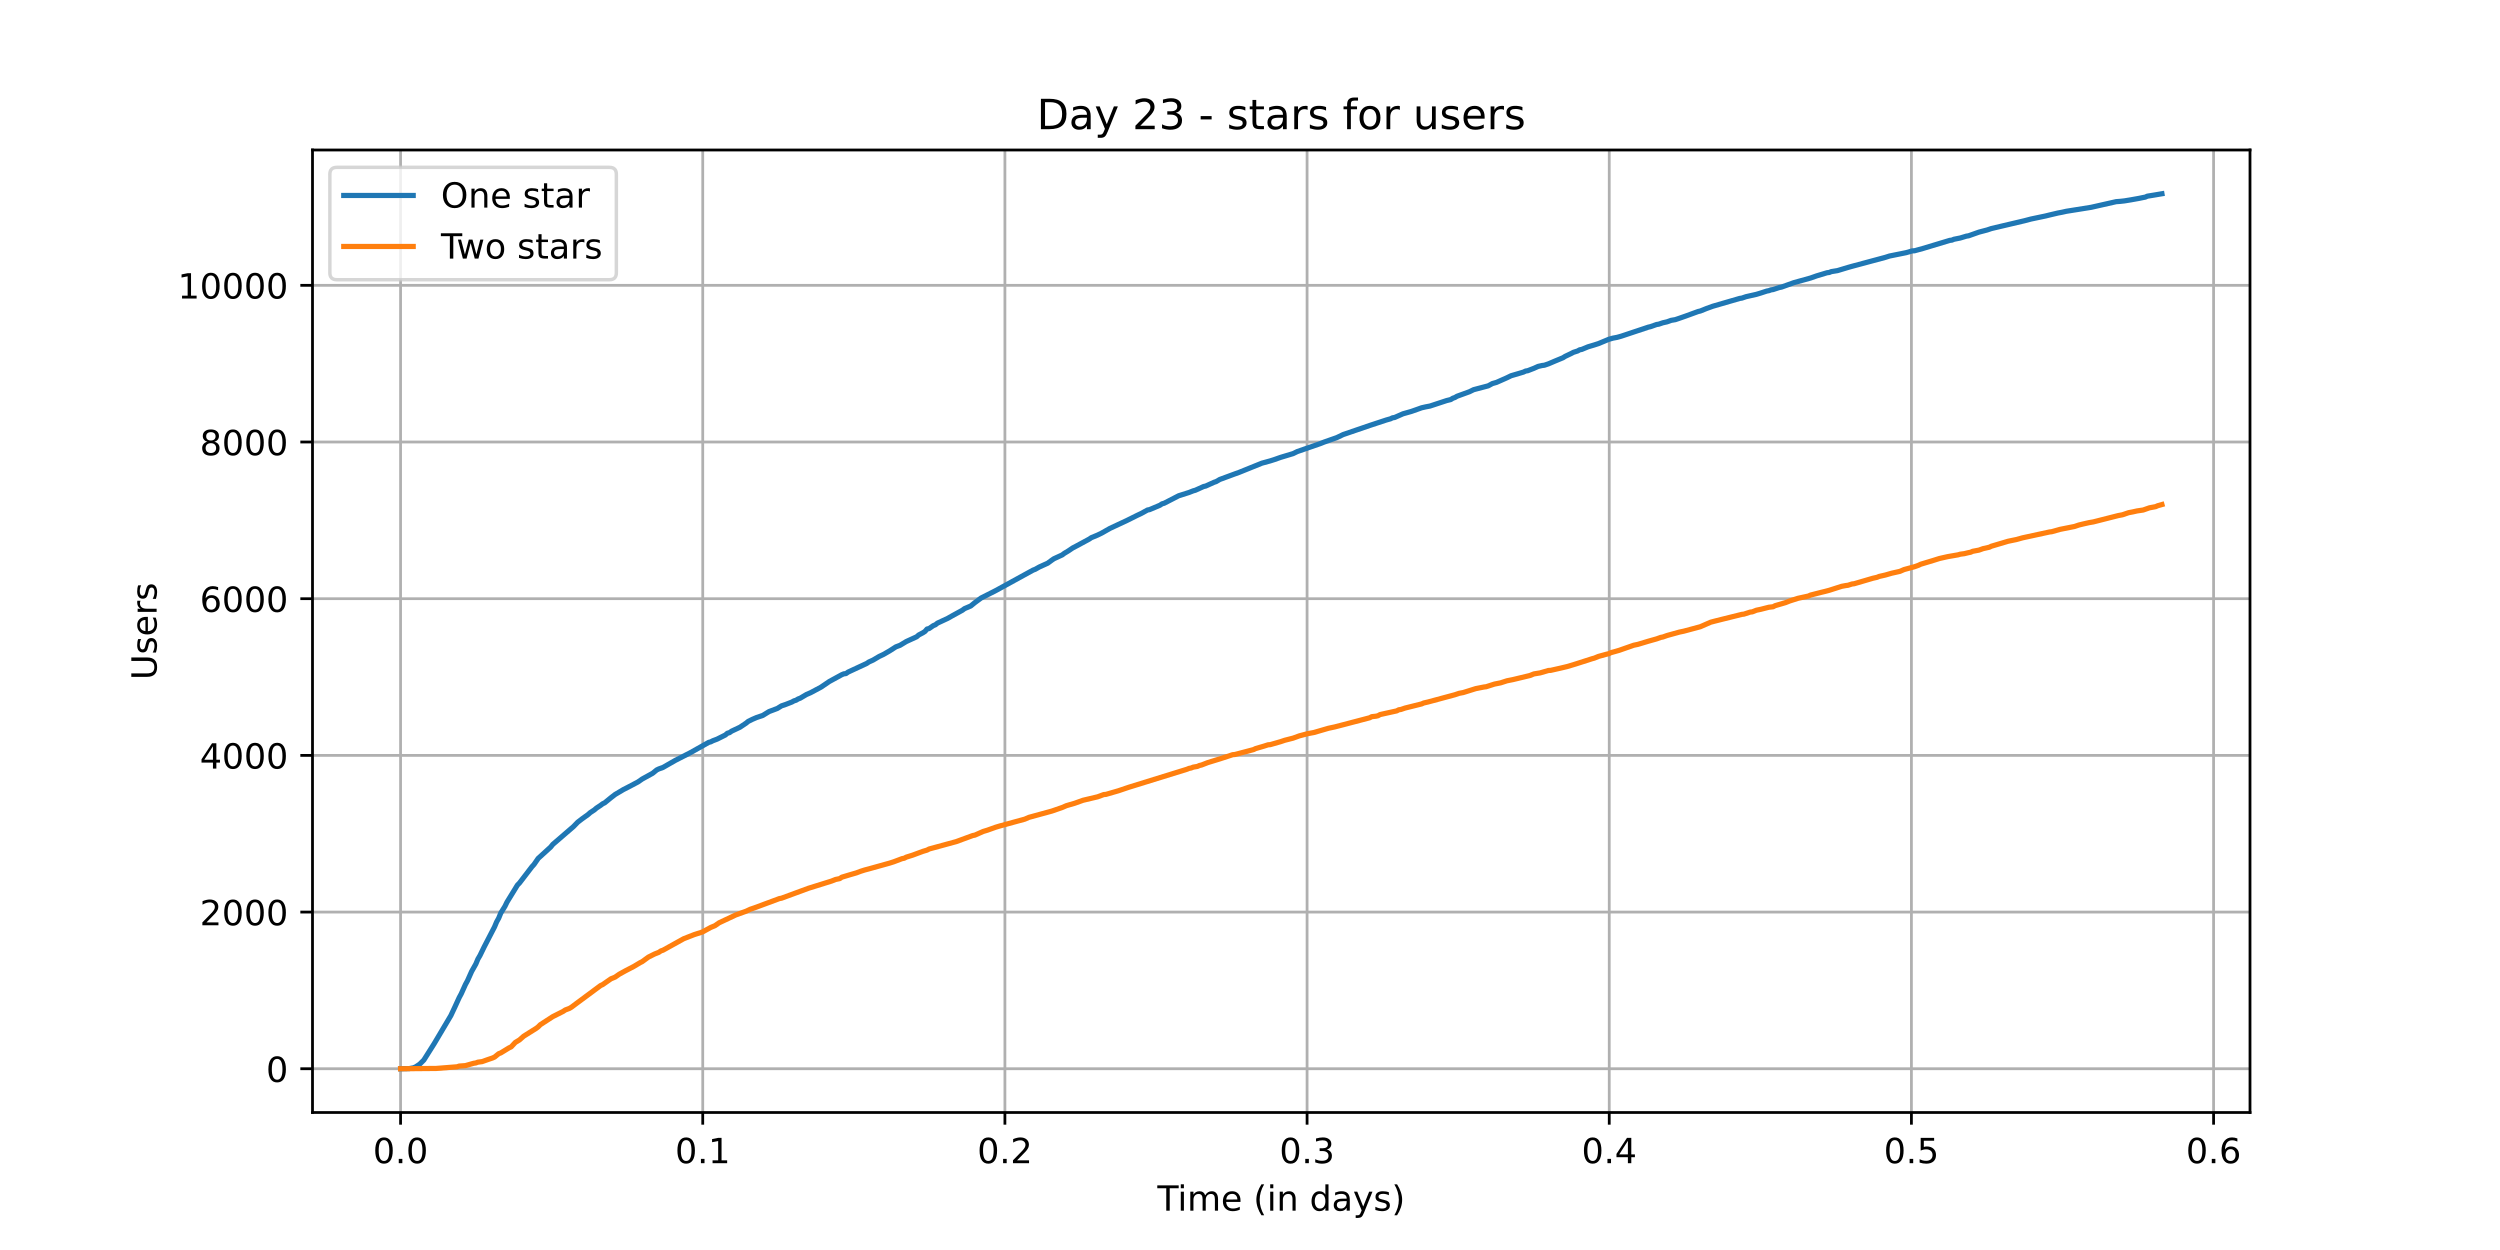 <?xml version="1.0" encoding="utf-8" standalone="no"?>
<!DOCTYPE svg PUBLIC "-//W3C//DTD SVG 1.1//EN"
  "http://www.w3.org/Graphics/SVG/1.1/DTD/svg11.dtd">
<!-- Created with matplotlib (https://matplotlib.org/) -->
<svg height="360pt" version="1.1" viewBox="0 0 720 360" width="720pt" xmlns="http://www.w3.org/2000/svg" xmlns:xlink="http://www.w3.org/1999/xlink">
 <defs>
  <style type="text/css">*{stroke-linecap:butt;stroke-linejoin:round;}</style>
 </defs>
 <g id="figure_1">
  <g id="patch_1">
   <path d="M 0 360 
L 720 360 
L 720 0 
L 0 0 
z
" style="fill:#ffffff;"/>
  </g>
  <g id="axes_1">
   <g id="patch_2">
    <path d="M 90 320.4 
L 648 320.4 
L 648 43.2 
L 90 43.2 
z
" style="fill:#ffffff;"/>
   </g>
   <g id="matplotlib.axis_1">
    <g id="xtick_1">
     <g id="line2d_1">
      <path clip-path="url(#pbbcc82bb8c)" d="M 115.364 320.4 
L 115.364 43.2 
" style="fill:none;stroke:#b0b0b0;stroke-linecap:square;stroke-width:0.8;"/>
     </g>
     <g id="line2d_2">
      <defs>
       <path d="M 0 0 
L 0 3.5 
" id="m8be782f45b" style="stroke:#000000;stroke-width:0.8;"/>
      </defs>
      <g>
       <use style="stroke:#000000;stroke-width:0.8;" x="115.364" xlink:href="#m8be782f45b" y="320.4"/>
      </g>
     </g>
     <g id="text_1">
      <!-- 0.0 -->
      <g transform="translate(107.412 334.998)scale(0.1 -0.1)">
       <defs>
        <path d="M 31.781 66.406 
Q 24.172 66.406 20.328 58.906 
Q 16.5 51.422 16.5 36.375 
Q 16.5 21.391 20.328 13.891 
Q 24.172 6.391 31.781 6.391 
Q 39.453 6.391 43.281 13.891 
Q 47.125 21.391 47.125 36.375 
Q 47.125 51.422 43.281 58.906 
Q 39.453 66.406 31.781 66.406 
z
M 31.781 74.219 
Q 44.047 74.219 50.516 64.516 
Q 56.984 54.828 56.984 36.375 
Q 56.984 17.969 50.516 8.266 
Q 44.047 -1.422 31.781 -1.422 
Q 19.531 -1.422 13.062 8.266 
Q 6.594 17.969 6.594 36.375 
Q 6.594 54.828 13.062 64.516 
Q 19.531 74.219 31.781 74.219 
z
" id="DejaVuSans-48"/>
        <path d="M 10.688 12.406 
L 21 12.406 
L 21 0 
L 10.688 0 
z
" id="DejaVuSans-46"/>
       </defs>
       <use xlink:href="#DejaVuSans-48"/>
       <use x="63.623" xlink:href="#DejaVuSans-46"/>
       <use x="95.41" xlink:href="#DejaVuSans-48"/>
      </g>
     </g>
    </g>
    <g id="xtick_2">
     <g id="line2d_3">
      <path clip-path="url(#pbbcc82bb8c)" d="M 202.389 320.4 
L 202.389 43.2 
" style="fill:none;stroke:#b0b0b0;stroke-linecap:square;stroke-width:0.8;"/>
     </g>
     <g id="line2d_4">
      <g>
       <use style="stroke:#000000;stroke-width:0.8;" x="202.389" xlink:href="#m8be782f45b" y="320.4"/>
      </g>
     </g>
     <g id="text_2">
      <!-- 0.1 -->
      <g transform="translate(194.437 334.998)scale(0.1 -0.1)">
       <defs>
        <path d="M 12.406 8.297 
L 28.516 8.297 
L 28.516 63.922 
L 10.984 60.406 
L 10.984 69.391 
L 28.422 72.906 
L 38.281 72.906 
L 38.281 8.297 
L 54.391 8.297 
L 54.391 0 
L 12.406 0 
z
" id="DejaVuSans-49"/>
       </defs>
       <use xlink:href="#DejaVuSans-48"/>
       <use x="63.623" xlink:href="#DejaVuSans-46"/>
       <use x="95.41" xlink:href="#DejaVuSans-49"/>
      </g>
     </g>
    </g>
    <g id="xtick_3">
     <g id="line2d_5">
      <path clip-path="url(#pbbcc82bb8c)" d="M 289.413 320.4 
L 289.413 43.2 
" style="fill:none;stroke:#b0b0b0;stroke-linecap:square;stroke-width:0.8;"/>
     </g>
     <g id="line2d_6">
      <g>
       <use style="stroke:#000000;stroke-width:0.8;" x="289.413" xlink:href="#m8be782f45b" y="320.4"/>
      </g>
     </g>
     <g id="text_3">
      <!-- 0.2 -->
      <g transform="translate(281.462 334.998)scale(0.1 -0.1)">
       <defs>
        <path d="M 19.188 8.297 
L 53.609 8.297 
L 53.609 0 
L 7.328 0 
L 7.328 8.297 
Q 12.938 14.109 22.625 23.891 
Q 32.328 33.688 34.812 36.531 
Q 39.547 41.844 41.422 45.531 
Q 43.312 49.219 43.312 52.781 
Q 43.312 58.594 39.234 62.25 
Q 35.156 65.922 28.609 65.922 
Q 23.969 65.922 18.812 64.312 
Q 13.672 62.703 7.812 59.422 
L 7.812 69.391 
Q 13.766 71.781 18.938 73 
Q 24.125 74.219 28.422 74.219 
Q 39.75 74.219 46.484 68.547 
Q 53.219 62.891 53.219 53.422 
Q 53.219 48.922 51.531 44.891 
Q 49.859 40.875 45.406 35.406 
Q 44.188 33.984 37.641 27.219 
Q 31.109 20.453 19.188 8.297 
z
" id="DejaVuSans-50"/>
       </defs>
       <use xlink:href="#DejaVuSans-48"/>
       <use x="63.623" xlink:href="#DejaVuSans-46"/>
       <use x="95.41" xlink:href="#DejaVuSans-50"/>
      </g>
     </g>
    </g>
    <g id="xtick_4">
     <g id="line2d_7">
      <path clip-path="url(#pbbcc82bb8c)" d="M 376.438 320.4 
L 376.438 43.2 
" style="fill:none;stroke:#b0b0b0;stroke-linecap:square;stroke-width:0.8;"/>
     </g>
     <g id="line2d_8">
      <g>
       <use style="stroke:#000000;stroke-width:0.8;" x="376.438" xlink:href="#m8be782f45b" y="320.4"/>
      </g>
     </g>
     <g id="text_4">
      <!-- 0.3 -->
      <g transform="translate(368.487 334.998)scale(0.1 -0.1)">
       <defs>
        <path d="M 40.578 39.312 
Q 47.656 37.797 51.625 33 
Q 55.609 28.219 55.609 21.188 
Q 55.609 10.406 48.188 4.484 
Q 40.766 -1.422 27.094 -1.422 
Q 22.516 -1.422 17.656 -0.516 
Q 12.797 0.391 7.625 2.203 
L 7.625 11.719 
Q 11.719 9.328 16.594 8.109 
Q 21.484 6.891 26.812 6.891 
Q 36.078 6.891 40.938 10.547 
Q 45.797 14.203 45.797 21.188 
Q 45.797 27.641 41.281 31.266 
Q 36.766 34.906 28.719 34.906 
L 20.219 34.906 
L 20.219 43.016 
L 29.109 43.016 
Q 36.375 43.016 40.234 45.922 
Q 44.094 48.828 44.094 54.297 
Q 44.094 59.906 40.109 62.906 
Q 36.141 65.922 28.719 65.922 
Q 24.656 65.922 20.016 65.031 
Q 15.375 64.156 9.812 62.312 
L 9.812 71.094 
Q 15.438 72.656 20.344 73.438 
Q 25.25 74.219 29.594 74.219 
Q 40.828 74.219 47.359 69.109 
Q 53.906 64.016 53.906 55.328 
Q 53.906 49.266 50.438 45.094 
Q 46.969 40.922 40.578 39.312 
z
" id="DejaVuSans-51"/>
       </defs>
       <use xlink:href="#DejaVuSans-48"/>
       <use x="63.623" xlink:href="#DejaVuSans-46"/>
       <use x="95.41" xlink:href="#DejaVuSans-51"/>
      </g>
     </g>
    </g>
    <g id="xtick_5">
     <g id="line2d_9">
      <path clip-path="url(#pbbcc82bb8c)" d="M 463.463 320.4 
L 463.463 43.2 
" style="fill:none;stroke:#b0b0b0;stroke-linecap:square;stroke-width:0.8;"/>
     </g>
     <g id="line2d_10">
      <g>
       <use style="stroke:#000000;stroke-width:0.8;" x="463.463" xlink:href="#m8be782f45b" y="320.4"/>
      </g>
     </g>
     <g id="text_5">
      <!-- 0.4 -->
      <g transform="translate(455.512 334.998)scale(0.1 -0.1)">
       <defs>
        <path d="M 37.797 64.312 
L 12.891 25.391 
L 37.797 25.391 
z
M 35.203 72.906 
L 47.609 72.906 
L 47.609 25.391 
L 58.016 25.391 
L 58.016 17.188 
L 47.609 17.188 
L 47.609 0 
L 37.797 0 
L 37.797 17.188 
L 4.891 17.188 
L 4.891 26.703 
z
" id="DejaVuSans-52"/>
       </defs>
       <use xlink:href="#DejaVuSans-48"/>
       <use x="63.623" xlink:href="#DejaVuSans-46"/>
       <use x="95.41" xlink:href="#DejaVuSans-52"/>
      </g>
     </g>
    </g>
    <g id="xtick_6">
     <g id="line2d_11">
      <path clip-path="url(#pbbcc82bb8c)" d="M 550.488 320.4 
L 550.488 43.2 
" style="fill:none;stroke:#b0b0b0;stroke-linecap:square;stroke-width:0.8;"/>
     </g>
     <g id="line2d_12">
      <g>
       <use style="stroke:#000000;stroke-width:0.8;" x="550.488" xlink:href="#m8be782f45b" y="320.4"/>
      </g>
     </g>
     <g id="text_6">
      <!-- 0.5 -->
      <g transform="translate(542.537 334.998)scale(0.1 -0.1)">
       <defs>
        <path d="M 10.797 72.906 
L 49.516 72.906 
L 49.516 64.594 
L 19.828 64.594 
L 19.828 46.734 
Q 21.969 47.469 24.109 47.828 
Q 26.266 48.188 28.422 48.188 
Q 40.625 48.188 47.75 41.5 
Q 54.891 34.812 54.891 23.391 
Q 54.891 11.625 47.562 5.094 
Q 40.234 -1.422 26.906 -1.422 
Q 22.312 -1.422 17.547 -0.641 
Q 12.797 0.141 7.719 1.703 
L 7.719 11.625 
Q 12.109 9.234 16.797 8.062 
Q 21.484 6.891 26.703 6.891 
Q 35.156 6.891 40.078 11.328 
Q 45.016 15.766 45.016 23.391 
Q 45.016 31 40.078 35.438 
Q 35.156 39.891 26.703 39.891 
Q 22.75 39.891 18.812 39.016 
Q 14.891 38.141 10.797 36.281 
z
" id="DejaVuSans-53"/>
       </defs>
       <use xlink:href="#DejaVuSans-48"/>
       <use x="63.623" xlink:href="#DejaVuSans-46"/>
       <use x="95.41" xlink:href="#DejaVuSans-53"/>
      </g>
     </g>
    </g>
    <g id="xtick_7">
     <g id="line2d_13">
      <path clip-path="url(#pbbcc82bb8c)" d="M 637.513 320.4 
L 637.513 43.2 
" style="fill:none;stroke:#b0b0b0;stroke-linecap:square;stroke-width:0.8;"/>
     </g>
     <g id="line2d_14">
      <g>
       <use style="stroke:#000000;stroke-width:0.8;" x="637.513" xlink:href="#m8be782f45b" y="320.4"/>
      </g>
     </g>
     <g id="text_7">
      <!-- 0.6 -->
      <g transform="translate(629.562 334.998)scale(0.1 -0.1)">
       <defs>
        <path d="M 33.016 40.375 
Q 26.375 40.375 22.484 35.828 
Q 18.609 31.297 18.609 23.391 
Q 18.609 15.531 22.484 10.953 
Q 26.375 6.391 33.016 6.391 
Q 39.656 6.391 43.531 10.953 
Q 47.406 15.531 47.406 23.391 
Q 47.406 31.297 43.531 35.828 
Q 39.656 40.375 33.016 40.375 
z
M 52.594 71.297 
L 52.594 62.312 
Q 48.875 64.062 45.094 64.984 
Q 41.312 65.922 37.594 65.922 
Q 27.828 65.922 22.672 59.328 
Q 17.531 52.734 16.797 39.406 
Q 19.672 43.656 24.016 45.922 
Q 28.375 48.188 33.594 48.188 
Q 44.578 48.188 50.953 41.516 
Q 57.328 34.859 57.328 23.391 
Q 57.328 12.156 50.688 5.359 
Q 44.047 -1.422 33.016 -1.422 
Q 20.359 -1.422 13.672 8.266 
Q 6.984 17.969 6.984 36.375 
Q 6.984 53.656 15.188 63.938 
Q 23.391 74.219 37.203 74.219 
Q 40.922 74.219 44.703 73.484 
Q 48.484 72.75 52.594 71.297 
z
" id="DejaVuSans-54"/>
       </defs>
       <use xlink:href="#DejaVuSans-48"/>
       <use x="63.623" xlink:href="#DejaVuSans-46"/>
       <use x="95.41" xlink:href="#DejaVuSans-54"/>
      </g>
     </g>
    </g>
    <g id="text_8">
     <!-- Time (in days) -->
     <g transform="translate(333.327 348.677)scale(0.1 -0.1)">
      <defs>
       <path d="M -0.297 72.906 
L 61.375 72.906 
L 61.375 64.594 
L 35.5 64.594 
L 35.5 0 
L 25.594 0 
L 25.594 64.594 
L -0.297 64.594 
z
" id="DejaVuSans-84"/>
       <path d="M 9.422 54.688 
L 18.406 54.688 
L 18.406 0 
L 9.422 0 
z
M 9.422 75.984 
L 18.406 75.984 
L 18.406 64.594 
L 9.422 64.594 
z
" id="DejaVuSans-105"/>
       <path d="M 52 44.188 
Q 55.375 50.25 60.062 53.125 
Q 64.75 56 71.094 56 
Q 79.641 56 84.281 50.016 
Q 88.922 44.047 88.922 33.016 
L 88.922 0 
L 79.891 0 
L 79.891 32.719 
Q 79.891 40.578 77.094 44.375 
Q 74.312 48.188 68.609 48.188 
Q 61.625 48.188 57.562 43.547 
Q 53.516 38.922 53.516 30.906 
L 53.516 0 
L 44.484 0 
L 44.484 32.719 
Q 44.484 40.625 41.703 44.406 
Q 38.922 48.188 33.109 48.188 
Q 26.219 48.188 22.156 43.531 
Q 18.109 38.875 18.109 30.906 
L 18.109 0 
L 9.078 0 
L 9.078 54.688 
L 18.109 54.688 
L 18.109 46.188 
Q 21.188 51.219 25.484 53.609 
Q 29.781 56 35.688 56 
Q 41.656 56 45.828 52.969 
Q 50 49.953 52 44.188 
z
" id="DejaVuSans-109"/>
       <path d="M 56.203 29.594 
L 56.203 25.203 
L 14.891 25.203 
Q 15.484 15.922 20.484 11.062 
Q 25.484 6.203 34.422 6.203 
Q 39.594 6.203 44.453 7.469 
Q 49.312 8.734 54.109 11.281 
L 54.109 2.781 
Q 49.266 0.734 44.188 -0.344 
Q 39.109 -1.422 33.891 -1.422 
Q 20.797 -1.422 13.156 6.188 
Q 5.516 13.812 5.516 26.812 
Q 5.516 40.234 12.766 48.109 
Q 20.016 56 32.328 56 
Q 43.359 56 49.781 48.891 
Q 56.203 41.797 56.203 29.594 
z
M 47.219 32.234 
Q 47.125 39.594 43.094 43.984 
Q 39.062 48.391 32.422 48.391 
Q 24.906 48.391 20.391 44.141 
Q 15.875 39.891 15.188 32.172 
z
" id="DejaVuSans-101"/>
       <path id="DejaVuSans-32"/>
       <path d="M 31 75.875 
Q 24.469 64.656 21.281 53.656 
Q 18.109 42.672 18.109 31.391 
Q 18.109 20.125 21.312 9.062 
Q 24.516 -2 31 -13.188 
L 23.188 -13.188 
Q 15.875 -1.703 12.234 9.375 
Q 8.594 20.453 8.594 31.391 
Q 8.594 42.281 12.203 53.312 
Q 15.828 64.359 23.188 75.875 
z
" id="DejaVuSans-40"/>
       <path d="M 54.891 33.016 
L 54.891 0 
L 45.906 0 
L 45.906 32.719 
Q 45.906 40.484 42.875 44.328 
Q 39.844 48.188 33.797 48.188 
Q 26.516 48.188 22.312 43.547 
Q 18.109 38.922 18.109 30.906 
L 18.109 0 
L 9.078 0 
L 9.078 54.688 
L 18.109 54.688 
L 18.109 46.188 
Q 21.344 51.125 25.703 53.562 
Q 30.078 56 35.797 56 
Q 45.219 56 50.047 50.172 
Q 54.891 44.344 54.891 33.016 
z
" id="DejaVuSans-110"/>
       <path d="M 45.406 46.391 
L 45.406 75.984 
L 54.391 75.984 
L 54.391 0 
L 45.406 0 
L 45.406 8.203 
Q 42.578 3.328 38.25 0.953 
Q 33.938 -1.422 27.875 -1.422 
Q 17.969 -1.422 11.734 6.484 
Q 5.516 14.406 5.516 27.297 
Q 5.516 40.188 11.734 48.094 
Q 17.969 56 27.875 56 
Q 33.938 56 38.25 53.625 
Q 42.578 51.266 45.406 46.391 
z
M 14.797 27.297 
Q 14.797 17.391 18.875 11.75 
Q 22.953 6.109 30.078 6.109 
Q 37.203 6.109 41.297 11.75 
Q 45.406 17.391 45.406 27.297 
Q 45.406 37.203 41.297 42.844 
Q 37.203 48.484 30.078 48.484 
Q 22.953 48.484 18.875 42.844 
Q 14.797 37.203 14.797 27.297 
z
" id="DejaVuSans-100"/>
       <path d="M 34.281 27.484 
Q 23.391 27.484 19.188 25 
Q 14.984 22.516 14.984 16.5 
Q 14.984 11.719 18.141 8.906 
Q 21.297 6.109 26.703 6.109 
Q 34.188 6.109 38.703 11.406 
Q 43.219 16.703 43.219 25.484 
L 43.219 27.484 
z
M 52.203 31.203 
L 52.203 0 
L 43.219 0 
L 43.219 8.297 
Q 40.141 3.328 35.547 0.953 
Q 30.953 -1.422 24.312 -1.422 
Q 15.922 -1.422 10.953 3.297 
Q 6 8.016 6 15.922 
Q 6 25.141 12.172 29.828 
Q 18.359 34.516 30.609 34.516 
L 43.219 34.516 
L 43.219 35.406 
Q 43.219 41.609 39.141 45 
Q 35.062 48.391 27.688 48.391 
Q 23 48.391 18.547 47.266 
Q 14.109 46.141 10.016 43.891 
L 10.016 52.203 
Q 14.938 54.109 19.578 55.047 
Q 24.219 56 28.609 56 
Q 40.484 56 46.344 49.844 
Q 52.203 43.703 52.203 31.203 
z
" id="DejaVuSans-97"/>
       <path d="M 32.172 -5.078 
Q 28.375 -14.844 24.75 -17.812 
Q 21.141 -20.797 15.094 -20.797 
L 7.906 -20.797 
L 7.906 -13.281 
L 13.188 -13.281 
Q 16.891 -13.281 18.938 -11.516 
Q 21 -9.766 23.484 -3.219 
L 25.094 0.875 
L 2.984 54.688 
L 12.5 54.688 
L 29.594 11.922 
L 46.688 54.688 
L 56.203 54.688 
z
" id="DejaVuSans-121"/>
       <path d="M 44.281 53.078 
L 44.281 44.578 
Q 40.484 46.531 36.375 47.5 
Q 32.281 48.484 27.875 48.484 
Q 21.188 48.484 17.844 46.438 
Q 14.5 44.391 14.5 40.281 
Q 14.5 37.156 16.891 35.375 
Q 19.281 33.594 26.516 31.984 
L 29.594 31.297 
Q 39.156 29.25 43.188 25.516 
Q 47.219 21.781 47.219 15.094 
Q 47.219 7.469 41.188 3.016 
Q 35.156 -1.422 24.609 -1.422 
Q 20.219 -1.422 15.453 -0.562 
Q 10.688 0.297 5.422 2 
L 5.422 11.281 
Q 10.406 8.688 15.234 7.391 
Q 20.062 6.109 24.812 6.109 
Q 31.156 6.109 34.562 8.281 
Q 37.984 10.453 37.984 14.406 
Q 37.984 18.062 35.516 20.016 
Q 33.062 21.969 24.703 23.781 
L 21.578 24.516 
Q 13.234 26.266 9.516 29.906 
Q 5.812 33.547 5.812 39.891 
Q 5.812 47.609 11.281 51.797 
Q 16.75 56 26.812 56 
Q 31.781 56 36.172 55.266 
Q 40.578 54.547 44.281 53.078 
z
" id="DejaVuSans-115"/>
       <path d="M 8.016 75.875 
L 15.828 75.875 
Q 23.141 64.359 26.781 53.312 
Q 30.422 42.281 30.422 31.391 
Q 30.422 20.453 26.781 9.375 
Q 23.141 -1.703 15.828 -13.188 
L 8.016 -13.188 
Q 14.5 -2 17.703 9.062 
Q 20.906 20.125 20.906 31.391 
Q 20.906 42.672 17.703 53.656 
Q 14.5 64.656 8.016 75.875 
z
" id="DejaVuSans-41"/>
      </defs>
      <use xlink:href="#DejaVuSans-84"/>
      <use x="57.959" xlink:href="#DejaVuSans-105"/>
      <use x="85.742" xlink:href="#DejaVuSans-109"/>
      <use x="183.154" xlink:href="#DejaVuSans-101"/>
      <use x="244.678" xlink:href="#DejaVuSans-32"/>
      <use x="276.465" xlink:href="#DejaVuSans-40"/>
      <use x="315.479" xlink:href="#DejaVuSans-105"/>
      <use x="343.262" xlink:href="#DejaVuSans-110"/>
      <use x="406.641" xlink:href="#DejaVuSans-32"/>
      <use x="438.428" xlink:href="#DejaVuSans-100"/>
      <use x="501.904" xlink:href="#DejaVuSans-97"/>
      <use x="563.184" xlink:href="#DejaVuSans-121"/>
      <use x="622.363" xlink:href="#DejaVuSans-115"/>
      <use x="674.463" xlink:href="#DejaVuSans-41"/>
     </g>
    </g>
   </g>
   <g id="matplotlib.axis_2">
    <g id="ytick_1">
     <g id="line2d_15">
      <path clip-path="url(#pbbcc82bb8c)" d="M 90 307.8 
L 648 307.8 
" style="fill:none;stroke:#b0b0b0;stroke-linecap:square;stroke-width:0.8;"/>
     </g>
     <g id="line2d_16">
      <defs>
       <path d="M 0 0 
L -3.5 0 
" id="m490300ec89" style="stroke:#000000;stroke-width:0.8;"/>
      </defs>
      <g>
       <use style="stroke:#000000;stroke-width:0.8;" x="90" xlink:href="#m490300ec89" y="307.8"/>
      </g>
     </g>
     <g id="text_9">
      <!-- 0 -->
      <g transform="translate(76.638 311.599)scale(0.1 -0.1)">
       <use xlink:href="#DejaVuSans-48"/>
      </g>
     </g>
    </g>
    <g id="ytick_2">
     <g id="line2d_17">
      <path clip-path="url(#pbbcc82bb8c)" d="M 90 262.675 
L 648 262.675 
" style="fill:none;stroke:#b0b0b0;stroke-linecap:square;stroke-width:0.8;"/>
     </g>
     <g id="line2d_18">
      <g>
       <use style="stroke:#000000;stroke-width:0.8;" x="90" xlink:href="#m490300ec89" y="262.675"/>
      </g>
     </g>
     <g id="text_10">
      <!-- 2000 -->
      <g transform="translate(57.55 266.474)scale(0.1 -0.1)">
       <use xlink:href="#DejaVuSans-50"/>
       <use x="63.623" xlink:href="#DejaVuSans-48"/>
       <use x="127.246" xlink:href="#DejaVuSans-48"/>
       <use x="190.869" xlink:href="#DejaVuSans-48"/>
      </g>
     </g>
    </g>
    <g id="ytick_3">
     <g id="line2d_19">
      <path clip-path="url(#pbbcc82bb8c)" d="M 90 217.55 
L 648 217.55 
" style="fill:none;stroke:#b0b0b0;stroke-linecap:square;stroke-width:0.8;"/>
     </g>
     <g id="line2d_20">
      <g>
       <use style="stroke:#000000;stroke-width:0.8;" x="90" xlink:href="#m490300ec89" y="217.55"/>
      </g>
     </g>
     <g id="text_11">
      <!-- 4000 -->
      <g transform="translate(57.55 221.349)scale(0.1 -0.1)">
       <use xlink:href="#DejaVuSans-52"/>
       <use x="63.623" xlink:href="#DejaVuSans-48"/>
       <use x="127.246" xlink:href="#DejaVuSans-48"/>
       <use x="190.869" xlink:href="#DejaVuSans-48"/>
      </g>
     </g>
    </g>
    <g id="ytick_4">
     <g id="line2d_21">
      <path clip-path="url(#pbbcc82bb8c)" d="M 90 172.425 
L 648 172.425 
" style="fill:none;stroke:#b0b0b0;stroke-linecap:square;stroke-width:0.8;"/>
     </g>
     <g id="line2d_22">
      <g>
       <use style="stroke:#000000;stroke-width:0.8;" x="90" xlink:href="#m490300ec89" y="172.425"/>
      </g>
     </g>
     <g id="text_12">
      <!-- 6000 -->
      <g transform="translate(57.55 176.225)scale(0.1 -0.1)">
       <use xlink:href="#DejaVuSans-54"/>
       <use x="63.623" xlink:href="#DejaVuSans-48"/>
       <use x="127.246" xlink:href="#DejaVuSans-48"/>
       <use x="190.869" xlink:href="#DejaVuSans-48"/>
      </g>
     </g>
    </g>
    <g id="ytick_5">
     <g id="line2d_23">
      <path clip-path="url(#pbbcc82bb8c)" d="M 90 127.3 
L 648 127.3 
" style="fill:none;stroke:#b0b0b0;stroke-linecap:square;stroke-width:0.8;"/>
     </g>
     <g id="line2d_24">
      <g>
       <use style="stroke:#000000;stroke-width:0.8;" x="90" xlink:href="#m490300ec89" y="127.3"/>
      </g>
     </g>
     <g id="text_13">
      <!-- 8000 -->
      <g transform="translate(57.55 131.1)scale(0.1 -0.1)">
       <defs>
        <path d="M 31.781 34.625 
Q 24.75 34.625 20.719 30.859 
Q 16.703 27.094 16.703 20.516 
Q 16.703 13.922 20.719 10.156 
Q 24.75 6.391 31.781 6.391 
Q 38.812 6.391 42.859 10.172 
Q 46.922 13.969 46.922 20.516 
Q 46.922 27.094 42.891 30.859 
Q 38.875 34.625 31.781 34.625 
z
M 21.922 38.812 
Q 15.578 40.375 12.031 44.719 
Q 8.5 49.078 8.5 55.328 
Q 8.5 64.062 14.719 69.141 
Q 20.953 74.219 31.781 74.219 
Q 42.672 74.219 48.875 69.141 
Q 55.078 64.062 55.078 55.328 
Q 55.078 49.078 51.531 44.719 
Q 48 40.375 41.703 38.812 
Q 48.828 37.156 52.797 32.312 
Q 56.781 27.484 56.781 20.516 
Q 56.781 9.906 50.312 4.234 
Q 43.844 -1.422 31.781 -1.422 
Q 19.734 -1.422 13.25 4.234 
Q 6.781 9.906 6.781 20.516 
Q 6.781 27.484 10.781 32.312 
Q 14.797 37.156 21.922 38.812 
z
M 18.312 54.391 
Q 18.312 48.734 21.844 45.562 
Q 25.391 42.391 31.781 42.391 
Q 38.141 42.391 41.719 45.562 
Q 45.312 48.734 45.312 54.391 
Q 45.312 60.062 41.719 63.234 
Q 38.141 66.406 31.781 66.406 
Q 25.391 66.406 21.844 63.234 
Q 18.312 60.062 18.312 54.391 
z
" id="DejaVuSans-56"/>
       </defs>
       <use xlink:href="#DejaVuSans-56"/>
       <use x="63.623" xlink:href="#DejaVuSans-48"/>
       <use x="127.246" xlink:href="#DejaVuSans-48"/>
       <use x="190.869" xlink:href="#DejaVuSans-48"/>
      </g>
     </g>
    </g>
    <g id="ytick_6">
     <g id="line2d_25">
      <path clip-path="url(#pbbcc82bb8c)" d="M 90 82.176 
L 648 82.176 
" style="fill:none;stroke:#b0b0b0;stroke-linecap:square;stroke-width:0.8;"/>
     </g>
     <g id="line2d_26">
      <g>
       <use style="stroke:#000000;stroke-width:0.8;" x="90" xlink:href="#m490300ec89" y="82.176"/>
      </g>
     </g>
     <g id="text_14">
      <!-- 10000 -->
      <g transform="translate(51.188 85.975)scale(0.1 -0.1)">
       <use xlink:href="#DejaVuSans-49"/>
       <use x="63.623" xlink:href="#DejaVuSans-48"/>
       <use x="127.246" xlink:href="#DejaVuSans-48"/>
       <use x="190.869" xlink:href="#DejaVuSans-48"/>
       <use x="254.492" xlink:href="#DejaVuSans-48"/>
      </g>
     </g>
    </g>
    <g id="text_15">
     <!-- Users -->
     <g transform="translate(45.108 195.801)rotate(-90)scale(0.1 -0.1)">
      <defs>
       <path d="M 8.688 72.906 
L 18.609 72.906 
L 18.609 28.609 
Q 18.609 16.891 22.844 11.734 
Q 27.094 6.594 36.625 6.594 
Q 46.094 6.594 50.344 11.734 
Q 54.594 16.891 54.594 28.609 
L 54.594 72.906 
L 64.5 72.906 
L 64.5 27.391 
Q 64.5 13.141 57.438 5.859 
Q 50.391 -1.422 36.625 -1.422 
Q 22.797 -1.422 15.734 5.859 
Q 8.688 13.141 8.688 27.391 
z
" id="DejaVuSans-85"/>
       <path d="M 41.109 46.297 
Q 39.594 47.172 37.812 47.578 
Q 36.031 48 33.891 48 
Q 26.266 48 22.188 43.047 
Q 18.109 38.094 18.109 28.812 
L 18.109 0 
L 9.078 0 
L 9.078 54.688 
L 18.109 54.688 
L 18.109 46.188 
Q 20.953 51.172 25.484 53.578 
Q 30.031 56 36.531 56 
Q 37.453 56 38.578 55.875 
Q 39.703 55.766 41.062 55.516 
z
" id="DejaVuSans-114"/>
      </defs>
      <use xlink:href="#DejaVuSans-85"/>
      <use x="73.193" xlink:href="#DejaVuSans-115"/>
      <use x="125.293" xlink:href="#DejaVuSans-101"/>
      <use x="186.816" xlink:href="#DejaVuSans-114"/>
      <use x="227.93" xlink:href="#DejaVuSans-115"/>
     </g>
    </g>
   </g>
   <g id="line2d_27">
    <path clip-path="url(#pbbcc82bb8c)" d="M 115.364 307.8 
L 117.872 307.755 
L 119.07 307.529 
L 119.665 307.281 
L 120.863 306.491 
L 122.062 305.296 
L 125.053 300.557 
L 129.848 292.48 
L 131.046 289.931 
L 132.245 287.313 
L 132.839 286.208 
L 134.038 283.545 
L 134.642 282.44 
L 135.841 279.755 
L 137.039 277.634 
L 137.634 276.213 
L 138.228 275.197 
L 139.426 272.738 
L 142.428 266.939 
L 143.022 265.518 
L 143.627 264.435 
L 144.221 262.968 
L 145.419 261.028 
L 146.014 259.81 
L 149.015 254.914 
L 149.61 254.304 
L 153.205 249.611 
L 153.8 248.957 
L 154.998 247.22 
L 158.594 243.948 
L 159.188 243.204 
L 165.181 238.037 
L 166.38 236.796 
L 167.579 235.871 
L 169.371 234.585 
L 169.976 234.043 
L 171.174 233.254 
L 171.769 232.735 
L 172.967 231.945 
L 173.562 231.494 
L 174.166 231.2 
L 175.959 229.734 
L 177.157 228.809 
L 179.555 227.387 
L 180.753 226.778 
L 183.745 225.199 
L 184.943 224.364 
L 187.935 222.717 
L 189.133 221.747 
L 189.738 221.454 
L 190.936 221.025 
L 194.522 218.972 
L 198.722 216.828 
L 204.111 213.805 
L 204.705 213.647 
L 205.31 213.331 
L 206.508 212.88 
L 208.895 211.684 
L 209.5 211.165 
L 210.094 211.007 
L 210.698 210.578 
L 213.095 209.45 
L 214.888 208.254 
L 215.493 207.758 
L 216.681 207.171 
L 217.88 206.653 
L 219.683 206.043 
L 221.476 204.938 
L 223.873 204.035 
L 225.071 203.291 
L 226.27 202.885 
L 228.063 202.185 
L 228.667 201.847 
L 229.262 201.666 
L 229.856 201.305 
L 230.46 201.08 
L 232.253 200.019 
L 233.452 199.5 
L 236.453 197.898 
L 238.84 196.274 
L 242.436 194.311 
L 243.04 194.063 
L 243.635 193.995 
L 244.239 193.566 
L 249.628 191.062 
L 250.222 190.656 
L 251.421 190.114 
L 253.214 189.054 
L 254.412 188.49 
L 256.215 187.452 
L 258.008 186.301 
L 259.207 185.85 
L 260.999 184.767 
L 264.001 183.391 
L 264.595 182.872 
L 265.794 182.24 
L 266.388 181.856 
L 266.992 181.157 
L 267.587 181.022 
L 268.785 180.187 
L 269.39 179.939 
L 269.984 179.465 
L 272.986 178.066 
L 274.174 177.389 
L 277.176 175.742 
L 277.77 175.291 
L 279.573 174.524 
L 280.761 173.553 
L 282.564 172.222 
L 285.556 170.711 
L 286.754 170.101 
L 297.532 164.19 
L 298.136 163.964 
L 299.335 163.288 
L 301.732 162.205 
L 302.931 161.325 
L 303.525 160.918 
L 305.922 159.813 
L 306.516 159.362 
L 307.715 158.64 
L 308.914 157.827 
L 310.112 157.196 
L 313.708 155.255 
L 314.302 154.849 
L 316.105 154.105 
L 317.304 153.518 
L 319.691 152.164 
L 324.485 149.931 
L 327.477 148.441 
L 328.675 147.877 
L 330.478 146.885 
L 331.073 146.772 
L 334.064 145.508 
L 334.668 145.102 
L 335.263 144.944 
L 339.463 142.778 
L 342.454 141.831 
L 343.653 141.357 
L 344.247 141.199 
L 346.644 140.116 
L 347.249 139.981 
L 349.646 138.898 
L 350.25 138.694 
L 351.298 138.085 
L 355.639 136.483 
L 356.838 136.055 
L 363.425 133.392 
L 365.822 132.738 
L 367.021 132.354 
L 368.814 131.723 
L 372.409 130.64 
L 373.608 130.053 
L 380.195 127.774 
L 381.394 127.3 
L 383.187 126.669 
L 384.99 126.037 
L 386.823 125.157 
L 394.468 122.54 
L 399.252 120.96 
L 400.451 120.622 
L 401.055 120.329 
L 401.649 120.238 
L 404.047 119.178 
L 406.444 118.501 
L 408.237 117.869 
L 409.435 117.441 
L 410.634 117.17 
L 411.833 116.944 
L 416.627 115.365 
L 417.816 115.072 
L 418.42 114.688 
L 419.014 114.485 
L 419.618 114.124 
L 423.214 112.815 
L 424.403 112.229 
L 428.603 111.123 
L 429.802 110.469 
L 430.99 110.13 
L 433.992 108.799 
L 435.19 108.213 
L 437.577 107.513 
L 438.776 107.152 
L 439.38 106.859 
L 439.975 106.769 
L 441.778 106.069 
L 442.976 105.528 
L 444.165 105.257 
L 444.769 105.189 
L 445.968 104.783 
L 447.761 104.016 
L 450.158 103.023 
L 450.752 102.64 
L 452.555 101.782 
L 453.149 101.466 
L 454.348 101.083 
L 454.952 100.744 
L 455.546 100.632 
L 457.339 99.887 
L 459.142 99.346 
L 460.341 98.962 
L 463.332 97.721 
L 464.531 97.383 
L 465.73 97.157 
L 466.928 96.819 
L 474.704 94.224 
L 475.308 94.088 
L 477.101 93.457 
L 477.706 93.366 
L 478.904 92.96 
L 480.103 92.69 
L 481.291 92.261 
L 482.49 92.058 
L 483.689 91.652 
L 485.492 91.02 
L 489.077 89.711 
L 489.682 89.576 
L 491.474 88.854 
L 493.277 88.2 
L 501.053 85.943 
L 501.658 85.853 
L 502.856 85.447 
L 505.848 84.77 
L 507.046 84.409 
L 508.839 83.823 
L 509.444 83.71 
L 510.038 83.484 
L 510.642 83.394 
L 512.435 82.807 
L 513.039 82.694 
L 516.625 81.408 
L 521.42 80.077 
L 523.212 79.445 
L 526.214 78.543 
L 526.808 78.475 
L 527.413 78.227 
L 529.205 77.934 
L 532.197 77.031 
L 533.396 76.693 
L 542.974 74.121 
L 544.173 73.737 
L 548.967 72.767 
L 550.76 72.248 
L 551.365 72.225 
L 553.762 71.571 
L 561.548 69.225 
L 562.142 69.157 
L 562.736 68.909 
L 564.539 68.548 
L 566.332 68.006 
L 566.936 67.916 
L 569.928 66.856 
L 572.325 66.224 
L 573.524 65.818 
L 583.102 63.561 
L 584.895 63.088 
L 589.085 62.208 
L 590.284 61.914 
L 592.681 61.35 
L 593.88 61.125 
L 595.078 60.854 
L 602.27 59.703 
L 609.452 58.079 
L 610.65 57.989 
L 611.849 57.853 
L 613.652 57.56 
L 616.039 57.131 
L 617.238 56.883 
L 617.842 56.77 
L 618.436 56.499 
L 620.239 56.206 
L 622.636 55.8 
L 622.636 55.8 
" style="fill:none;stroke:#1f77b4;stroke-linecap:square;stroke-width:1.5;"/>
   </g>
   <g id="line2d_28">
    <path clip-path="url(#pbbcc82bb8c)" d="M 115.364 307.8 
L 125.658 307.71 
L 131.641 307.236 
L 132.245 307.033 
L 134.038 306.898 
L 136.435 306.221 
L 137.039 306.13 
L 137.634 305.905 
L 138.832 305.747 
L 140.625 305.115 
L 141.824 304.709 
L 142.428 304.438 
L 143.627 303.468 
L 144.221 303.242 
L 146.618 301.776 
L 147.212 301.505 
L 148.411 300.219 
L 149.61 299.497 
L 150.808 298.437 
L 152.601 297.308 
L 154.404 296.18 
L 154.998 295.729 
L 155.603 295.12 
L 159.188 292.796 
L 162.19 291.284 
L 162.784 290.878 
L 163.983 290.427 
L 164.587 290.066 
L 165.786 289.163 
L 172.967 283.839 
L 173.562 283.568 
L 175.959 281.898 
L 177.157 281.402 
L 178.356 280.567 
L 180.159 279.574 
L 182.546 278.333 
L 184.349 277.25 
L 184.943 276.957 
L 186.736 275.649 
L 188.539 274.746 
L 189.738 274.272 
L 190.332 273.866 
L 190.936 273.663 
L 196.919 270.346 
L 199.921 269.173 
L 202.308 268.406 
L 204.705 267.097 
L 205.904 266.601 
L 207.102 265.766 
L 211.897 263.51 
L 214.888 262.427 
L 216.087 261.863 
L 217.286 261.457 
L 224.467 258.794 
L 225.071 258.682 
L 232.857 255.816 
L 239.445 253.763 
L 240.643 253.289 
L 241.842 253.041 
L 242.436 252.635 
L 244.833 251.913 
L 246.626 251.394 
L 247.825 250.943 
L 249.023 250.559 
L 250.222 250.243 
L 256.215 248.574 
L 257.414 248.19 
L 259.801 247.288 
L 260.405 247.175 
L 260.999 246.859 
L 262.802 246.295 
L 265.794 245.189 
L 266.992 244.828 
L 267.587 244.512 
L 275.373 242.391 
L 280.167 240.632 
L 280.761 240.519 
L 283.159 239.458 
L 284.357 239.097 
L 286.754 238.24 
L 287.953 237.879 
L 295.145 235.916 
L 296.333 235.397 
L 302.931 233.592 
L 305.922 232.554 
L 307.121 232.035 
L 309.518 231.336 
L 311.915 230.478 
L 316.105 229.486 
L 317.898 228.831 
L 318.502 228.786 
L 322.088 227.748 
L 325.09 226.733 
L 341.85 221.544 
L 342.454 221.296 
L 343.049 221.183 
L 343.653 220.935 
L 344.852 220.732 
L 345.446 220.461 
L 346.05 220.325 
L 347.843 219.626 
L 351.298 218.566 
L 355.035 217.347 
L 355.639 217.302 
L 361.028 215.881 
L 361.632 215.587 
L 364.019 214.888 
L 365.218 214.504 
L 365.822 214.459 
L 368.814 213.602 
L 370.012 213.196 
L 372.409 212.586 
L 374.202 211.932 
L 376.6 211.3 
L 378.403 210.962 
L 382.593 209.744 
L 384.385 209.36 
L 386.823 208.728 
L 394.468 206.72 
L 395.062 206.404 
L 396.261 206.269 
L 396.865 206.134 
L 397.459 205.795 
L 402.254 204.735 
L 402.848 204.419 
L 403.452 204.329 
L 404.651 203.922 
L 409.435 202.727 
L 410.04 202.456 
L 411.228 202.185 
L 419.014 200.087 
L 420.213 199.681 
L 421.411 199.455 
L 425.007 198.327 
L 427.404 197.853 
L 427.999 197.785 
L 429.197 197.402 
L 430.396 197.018 
L 432.189 196.657 
L 433.992 196.071 
L 435.785 195.71 
L 440.579 194.559 
L 441.778 194.085 
L 443.57 193.792 
L 445.968 193.093 
L 446.562 193.07 
L 449.564 192.393 
L 451.356 191.964 
L 453.754 191.242 
L 458.538 189.708 
L 459.142 189.55 
L 460.341 189.054 
L 462.728 188.4 
L 463.332 188.264 
L 463.927 187.971 
L 466.324 187.294 
L 470.514 185.827 
L 471.713 185.579 
L 474.704 184.677 
L 477.101 184 
L 478.3 183.571 
L 478.904 183.458 
L 480.103 183.03 
L 483.689 182.037 
L 484.887 181.789 
L 489.682 180.503 
L 492.673 179.194 
L 493.872 178.878 
L 495.665 178.427 
L 501.658 176.938 
L 502.252 176.87 
L 504.055 176.283 
L 504.649 176.216 
L 505.848 175.742 
L 507.046 175.494 
L 509.444 174.885 
L 510.642 174.749 
L 511.236 174.433 
L 514.238 173.553 
L 515.437 173.08 
L 517.824 172.312 
L 520.825 171.658 
L 521.42 171.387 
L 524.411 170.62 
L 525.61 170.327 
L 526.808 170.011 
L 530.404 168.86 
L 531.603 168.635 
L 532.197 168.567 
L 533.396 168.184 
L 534 168.116 
L 539.389 166.537 
L 540.587 166.266 
L 541.181 166.018 
L 542.974 165.611 
L 544.777 165.093 
L 547.174 164.551 
L 548.373 164.032 
L 551.365 163.22 
L 552.563 162.791 
L 553.157 162.498 
L 554.356 162.137 
L 556.753 161.415 
L 558.546 160.851 
L 560.943 160.309 
L 563.935 159.79 
L 564.539 159.61 
L 565.738 159.452 
L 566.936 159.159 
L 567.531 159.046 
L 568.135 158.775 
L 569.928 158.437 
L 571.126 158.008 
L 572.919 157.602 
L 573.524 157.308 
L 577.109 156.248 
L 578.308 155.887 
L 580.705 155.391 
L 582.498 154.894 
L 590.284 153.202 
L 590.888 153.134 
L 593.286 152.458 
L 597.476 151.623 
L 598.674 151.217 
L 599.873 150.923 
L 601.666 150.517 
L 602.864 150.314 
L 610.056 148.487 
L 611.255 148.261 
L 613.048 147.652 
L 614.246 147.426 
L 615.445 147.155 
L 617.238 146.885 
L 619.041 146.253 
L 620.239 146.027 
L 620.833 145.914 
L 621.438 145.644 
L 622.636 145.305 
L 622.636 145.305 
" style="fill:none;stroke:#ff7f0e;stroke-linecap:square;stroke-width:1.5;"/>
   </g>
   <g id="patch_3">
    <path d="M 90 320.4 
L 90 43.2 
" style="fill:none;stroke:#000000;stroke-linecap:square;stroke-linejoin:miter;stroke-width:0.8;"/>
   </g>
   <g id="patch_4">
    <path d="M 648 320.4 
L 648 43.2 
" style="fill:none;stroke:#000000;stroke-linecap:square;stroke-linejoin:miter;stroke-width:0.8;"/>
   </g>
   <g id="patch_5">
    <path d="M 90 320.4 
L 648 320.4 
" style="fill:none;stroke:#000000;stroke-linecap:square;stroke-linejoin:miter;stroke-width:0.8;"/>
   </g>
   <g id="patch_6">
    <path d="M 90 43.2 
L 648 43.2 
" style="fill:none;stroke:#000000;stroke-linecap:square;stroke-linejoin:miter;stroke-width:0.8;"/>
   </g>
   <g id="text_16">
    <!-- Day 23 - stars for users -->
    <g transform="translate(298.609 37.2)scale(0.12 -0.12)">
     <defs>
      <path d="M 19.672 64.797 
L 19.672 8.109 
L 31.594 8.109 
Q 46.688 8.109 53.688 14.938 
Q 60.688 21.781 60.688 36.531 
Q 60.688 51.172 53.688 57.984 
Q 46.688 64.797 31.594 64.797 
z
M 9.812 72.906 
L 30.078 72.906 
Q 51.266 72.906 61.172 64.094 
Q 71.094 55.281 71.094 36.531 
Q 71.094 17.672 61.125 8.828 
Q 51.172 0 30.078 0 
L 9.812 0 
z
" id="DejaVuSans-68"/>
      <path d="M 4.891 31.391 
L 31.203 31.391 
L 31.203 23.391 
L 4.891 23.391 
z
" id="DejaVuSans-45"/>
      <path d="M 18.312 70.219 
L 18.312 54.688 
L 36.812 54.688 
L 36.812 47.703 
L 18.312 47.703 
L 18.312 18.016 
Q 18.312 11.328 20.141 9.422 
Q 21.969 7.516 27.594 7.516 
L 36.812 7.516 
L 36.812 0 
L 27.594 0 
Q 17.188 0 13.234 3.875 
Q 9.281 7.766 9.281 18.016 
L 9.281 47.703 
L 2.688 47.703 
L 2.688 54.688 
L 9.281 54.688 
L 9.281 70.219 
z
" id="DejaVuSans-116"/>
      <path d="M 37.109 75.984 
L 37.109 68.5 
L 28.516 68.5 
Q 23.688 68.5 21.797 66.547 
Q 19.922 64.594 19.922 59.516 
L 19.922 54.688 
L 34.719 54.688 
L 34.719 47.703 
L 19.922 47.703 
L 19.922 0 
L 10.891 0 
L 10.891 47.703 
L 2.297 47.703 
L 2.297 54.688 
L 10.891 54.688 
L 10.891 58.5 
Q 10.891 67.625 15.141 71.797 
Q 19.391 75.984 28.609 75.984 
z
" id="DejaVuSans-102"/>
      <path d="M 30.609 48.391 
Q 23.391 48.391 19.188 42.75 
Q 14.984 37.109 14.984 27.297 
Q 14.984 17.484 19.156 11.844 
Q 23.344 6.203 30.609 6.203 
Q 37.797 6.203 41.984 11.859 
Q 46.188 17.531 46.188 27.297 
Q 46.188 37.016 41.984 42.703 
Q 37.797 48.391 30.609 48.391 
z
M 30.609 56 
Q 42.328 56 49.016 48.375 
Q 55.719 40.766 55.719 27.297 
Q 55.719 13.875 49.016 6.219 
Q 42.328 -1.422 30.609 -1.422 
Q 18.844 -1.422 12.172 6.219 
Q 5.516 13.875 5.516 27.297 
Q 5.516 40.766 12.172 48.375 
Q 18.844 56 30.609 56 
z
" id="DejaVuSans-111"/>
      <path d="M 8.5 21.578 
L 8.5 54.688 
L 17.484 54.688 
L 17.484 21.922 
Q 17.484 14.156 20.5 10.266 
Q 23.531 6.391 29.594 6.391 
Q 36.859 6.391 41.078 11.031 
Q 45.312 15.672 45.312 23.688 
L 45.312 54.688 
L 54.297 54.688 
L 54.297 0 
L 45.312 0 
L 45.312 8.406 
Q 42.047 3.422 37.719 1 
Q 33.406 -1.422 27.688 -1.422 
Q 18.266 -1.422 13.375 4.438 
Q 8.5 10.297 8.5 21.578 
z
M 31.109 56 
z
" id="DejaVuSans-117"/>
     </defs>
     <use xlink:href="#DejaVuSans-68"/>
     <use x="77.002" xlink:href="#DejaVuSans-97"/>
     <use x="138.281" xlink:href="#DejaVuSans-121"/>
     <use x="197.461" xlink:href="#DejaVuSans-32"/>
     <use x="229.248" xlink:href="#DejaVuSans-50"/>
     <use x="292.871" xlink:href="#DejaVuSans-51"/>
     <use x="356.494" xlink:href="#DejaVuSans-32"/>
     <use x="388.281" xlink:href="#DejaVuSans-45"/>
     <use x="424.365" xlink:href="#DejaVuSans-32"/>
     <use x="456.152" xlink:href="#DejaVuSans-115"/>
     <use x="508.252" xlink:href="#DejaVuSans-116"/>
     <use x="547.461" xlink:href="#DejaVuSans-97"/>
     <use x="608.74" xlink:href="#DejaVuSans-114"/>
     <use x="649.854" xlink:href="#DejaVuSans-115"/>
     <use x="701.953" xlink:href="#DejaVuSans-32"/>
     <use x="733.74" xlink:href="#DejaVuSans-102"/>
     <use x="768.945" xlink:href="#DejaVuSans-111"/>
     <use x="830.127" xlink:href="#DejaVuSans-114"/>
     <use x="871.24" xlink:href="#DejaVuSans-32"/>
     <use x="903.027" xlink:href="#DejaVuSans-117"/>
     <use x="966.406" xlink:href="#DejaVuSans-115"/>
     <use x="1018.506" xlink:href="#DejaVuSans-101"/>
     <use x="1080.029" xlink:href="#DejaVuSans-114"/>
     <use x="1121.143" xlink:href="#DejaVuSans-115"/>
    </g>
   </g>
   <g id="legend_1">
    <g id="patch_7">
     <path d="M 97 80.556 
L 175.511 80.556 
Q 177.511 80.556 177.511 78.556 
L 177.511 50.2 
Q 177.511 48.2 175.511 48.2 
L 97 48.2 
Q 95 48.2 95 50.2 
L 95 78.556 
Q 95 80.556 97 80.556 
z
" style="fill:#ffffff;opacity:0.8;stroke:#cccccc;stroke-linejoin:miter;"/>
    </g>
    <g id="line2d_29">
     <path d="M 99 56.298 
L 119 56.298 
" style="fill:none;stroke:#1f77b4;stroke-linecap:square;stroke-width:1.5;"/>
    </g>
    <g id="line2d_30"/>
    <g id="text_17">
     <!-- One star -->
     <g transform="translate(127 59.798)scale(0.1 -0.1)">
      <defs>
       <path d="M 39.406 66.219 
Q 28.656 66.219 22.328 58.203 
Q 16.016 50.203 16.016 36.375 
Q 16.016 22.609 22.328 14.594 
Q 28.656 6.594 39.406 6.594 
Q 50.141 6.594 56.422 14.594 
Q 62.703 22.609 62.703 36.375 
Q 62.703 50.203 56.422 58.203 
Q 50.141 66.219 39.406 66.219 
z
M 39.406 74.219 
Q 54.734 74.219 63.906 63.938 
Q 73.094 53.656 73.094 36.375 
Q 73.094 19.141 63.906 8.859 
Q 54.734 -1.422 39.406 -1.422 
Q 24.031 -1.422 14.812 8.828 
Q 5.609 19.094 5.609 36.375 
Q 5.609 53.656 14.812 63.938 
Q 24.031 74.219 39.406 74.219 
z
" id="DejaVuSans-79"/>
      </defs>
      <use xlink:href="#DejaVuSans-79"/>
      <use x="78.711" xlink:href="#DejaVuSans-110"/>
      <use x="142.09" xlink:href="#DejaVuSans-101"/>
      <use x="203.613" xlink:href="#DejaVuSans-32"/>
      <use x="235.4" xlink:href="#DejaVuSans-115"/>
      <use x="287.5" xlink:href="#DejaVuSans-116"/>
      <use x="326.709" xlink:href="#DejaVuSans-97"/>
      <use x="387.988" xlink:href="#DejaVuSans-114"/>
     </g>
    </g>
    <g id="line2d_31">
     <path d="M 99 70.977 
L 119 70.977 
" style="fill:none;stroke:#ff7f0e;stroke-linecap:square;stroke-width:1.5;"/>
    </g>
    <g id="line2d_32"/>
    <g id="text_18">
     <!-- Two stars -->
     <g transform="translate(127 74.477)scale(0.1 -0.1)">
      <defs>
       <path d="M 4.203 54.688 
L 13.188 54.688 
L 24.422 12.016 
L 35.594 54.688 
L 46.188 54.688 
L 57.422 12.016 
L 68.609 54.688 
L 77.594 54.688 
L 63.281 0 
L 52.688 0 
L 40.922 44.828 
L 29.109 0 
L 18.5 0 
z
" id="DejaVuSans-119"/>
      </defs>
      <use xlink:href="#DejaVuSans-84"/>
      <use x="44.584" xlink:href="#DejaVuSans-119"/>
      <use x="126.371" xlink:href="#DejaVuSans-111"/>
      <use x="187.553" xlink:href="#DejaVuSans-32"/>
      <use x="219.34" xlink:href="#DejaVuSans-115"/>
      <use x="271.439" xlink:href="#DejaVuSans-116"/>
      <use x="310.648" xlink:href="#DejaVuSans-97"/>
      <use x="371.928" xlink:href="#DejaVuSans-114"/>
      <use x="413.041" xlink:href="#DejaVuSans-115"/>
     </g>
    </g>
   </g>
  </g>
 </g>
 <defs>
  <clipPath id="pbbcc82bb8c">
   <rect height="277.2" width="558" x="90" y="43.2"/>
  </clipPath>
 </defs>
</svg>
